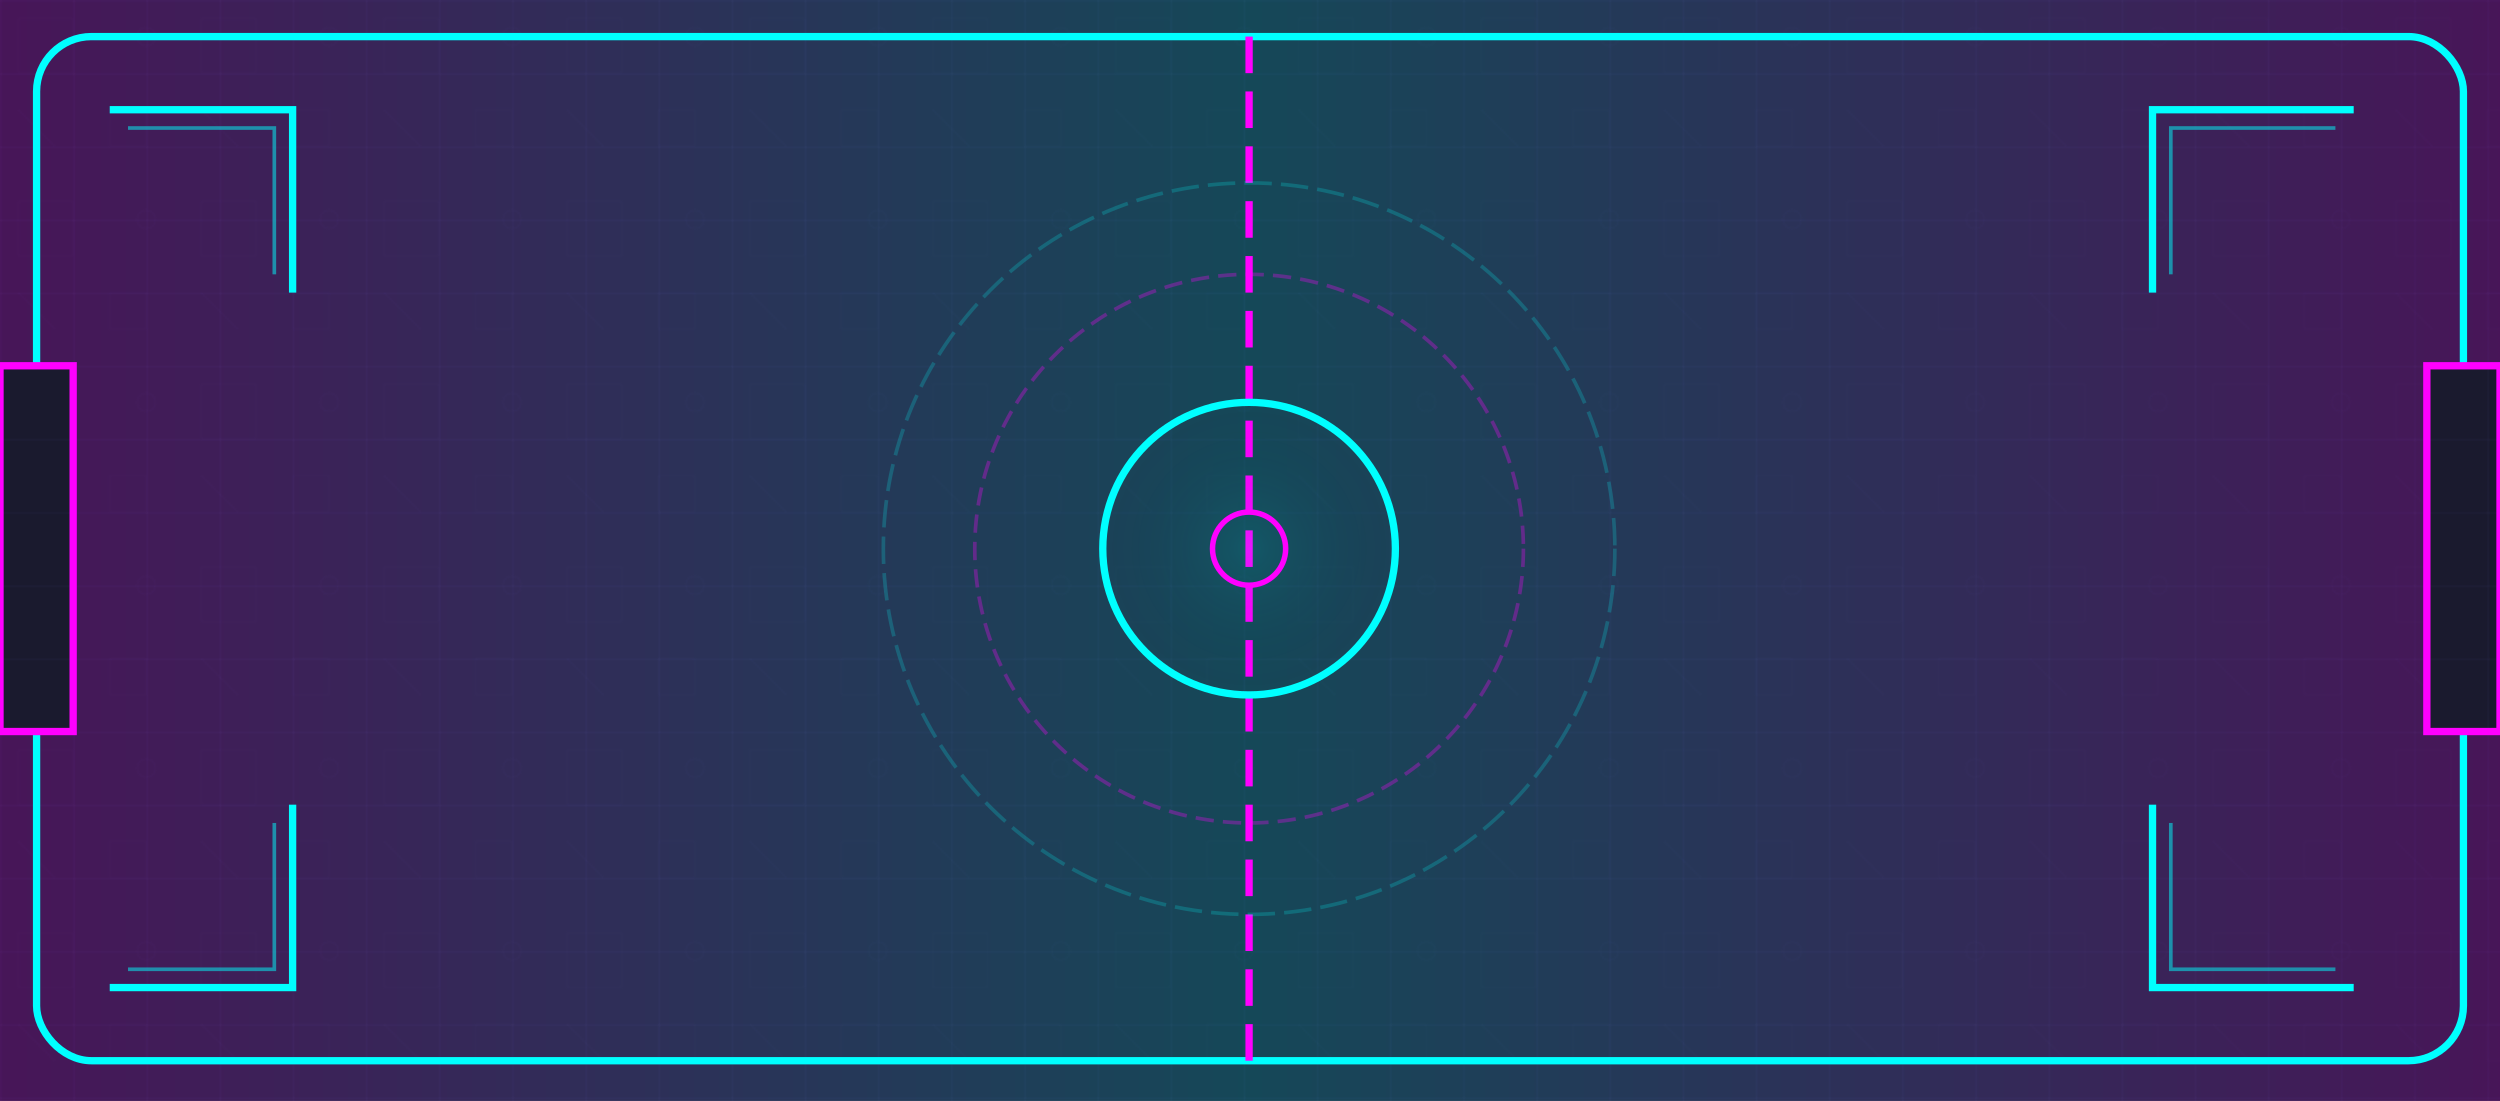 <svg xmlns="http://www.w3.org/2000/svg" viewBox="0 0 1367 602" width="100%" height="100%">
  <defs>
    <!-- Grid texture pattern -->
    <pattern id="gridPattern" x="0" y="0" width="40" height="40" patternUnits="userSpaceOnUse">
      <rect width="40" height="40" fill="#1a1a2e"/>
      <line x1="0" y1="0" x2="40" y2="0" stroke="#2a2a4e" stroke-width="0.5"/>
      <line x1="0" y1="0" x2="0" y2="40" stroke="#2a2a4e" stroke-width="0.5"/>
    </pattern>
    
    <!-- Circuit board pattern -->
    <pattern id="circuitPattern" x="0" y="0" width="100" height="100" patternUnits="userSpaceOnUse">
      <path d="M10 10 h30 v30 h-30 Z" fill="none" stroke="#3a3a6e" stroke-width="0.5" opacity="0.3"/>
      <path d="M60 60 h20 v20 h-20 Z" fill="none" stroke="#3a3a6e" stroke-width="0.5" opacity="0.3"/>
      <path d="M10 60 l20 20" stroke="#3a3a6e" stroke-width="0.5" opacity="0.3"/>
      <circle cx="80" cy="20" r="5" fill="none" stroke="#3a3a6e" stroke-width="0.5" opacity="0.3"/>
    </pattern>
    
    <!-- Gradient overlays -->
    <linearGradient id="tableGradient" x1="0%" y1="0%" x2="100%" y2="0%">
      <stop offset="0%" style="stop-color:#FF00FF;stop-opacity:0.2"/>
      <stop offset="50%" style="stop-color:#00FFFF;stop-opacity:0.2"/>
      <stop offset="100%" style="stop-color:#FF00FF;stop-opacity:0.2"/>
    </linearGradient>
    
    <radialGradient id="centerGlow" cx="50%" cy="50%" r="50%">
      <stop offset="0%" style="stop-color:#00FFFF;stop-opacity:0.3"/>
      <stop offset="100%" style="stop-color:#120424;stop-opacity:0"/>
    </radialGradient>
    
    <filter id="boardBlur">
      <feGaussianBlur stdDeviation="2" result="blur"/>
      <feMerge>
        <feMergeNode in="blur"/>
        <feMergeNode in="SourceGraphic"/>
      </feMerge>
    </filter>
  </defs>
  
  <!-- Base layer with grid texture -->
  <rect width="100%" height="100%" fill="url(#gridPattern)"/>
  
  <!-- Circuit pattern overlay -->
  <rect width="100%" height="100%" fill="url(#circuitPattern)" opacity="0.5"/>
  
  <!-- Gradient overlay -->
  <rect width="100%" height="100%" fill="url(#tableGradient)"/>
  
  <!-- Playing field border (widened to fill more space) -->
  <rect x="20" y="20" width="1327" height="560" fill="none" stroke="#00FFFF" stroke-width="4" rx="30" filter="url(#boardBlur)">
    <animate attributeName="stroke-opacity" values="1;0.5;1" dur="3s" repeatCount="indefinite"/>
  </rect>
  
  <!-- Center line with texture -->
  <line x1="683" y1="20" x2="683" y2="580" stroke="#FF00FF" stroke-width="4" stroke-dasharray="20,10" filter="url(#boardBlur)"/>
  
  <!-- Center circle with glow -->
  <circle cx="683" cy="300" r="80" fill="url(#centerGlow)" opacity="0.3"/>
  <circle cx="683" cy="300" r="80" fill="none" stroke="#00FFFF" stroke-width="4" filter="url(#boardBlur)"/>
  <circle cx="683" cy="300" r="20" fill="none" stroke="#FF00FF" stroke-width="3">
    <animate attributeName="r" values="20;25;20" dur="2s" repeatCount="indefinite"/>
  </circle>
  
  <!-- Goals with texture (shifted to fill more space) -->
  <rect x="0" y="200" width="40" height="200" fill="url(#gridPattern)" stroke="#FF00FF" stroke-width="4" filter="url(#boardBlur)"/>
  <rect x="1327" y="200" width="40" height="200" fill="url(#gridPattern)" stroke="#FF00FF" stroke-width="4" filter="url(#boardBlur)"/>
  
  <!-- Corner decorations -->
  <g filter="url(#boardBlur)">
    <!-- Top left -->
    <path d="M60 60 L160 60 L160 160" fill="none" stroke="#00FFFF" stroke-width="4"/>
    <path d="M70 70 L150 70 L150 150" fill="none" stroke="#00FFFF" stroke-width="2" opacity="0.5"/>
    
    <!-- Top right -->
    <path d="M1287 60 L1177 60 L1177 160" fill="none" stroke="#00FFFF" stroke-width="4"/>
    <path d="M1277 70 L1187 70 L1187 150" fill="none" stroke="#00FFFF" stroke-width="2" opacity="0.5"/>
    
    <!-- Bottom left -->
    <path d="M60 540 L160 540 L160 440" fill="none" stroke="#00FFFF" stroke-width="4"/>
    <path d="M70 530 L150 530 L150 450" fill="none" stroke="#00FFFF" stroke-width="2" opacity="0.5"/>
    
    <!-- Bottom right -->
    <path d="M1287 540 L1177 540 L1177 440" fill="none" stroke="#00FFFF" stroke-width="4"/>
    <path d="M1277 530 L1187 530 L1187 450" fill="none" stroke="#00FFFF" stroke-width="2" opacity="0.5"/>
  </g>
  
  <!-- Additional textured elements -->
  <circle cx="683" cy="300" r="150" fill="none" stroke="#FF00FF" stroke-width="2" opacity="0.3" stroke-dasharray="10,5"/>
  <circle cx="683" cy="300" r="200" fill="none" stroke="#00FFFF" stroke-width="2" opacity="0.2" stroke-dasharray="15,5"/>
</svg>
